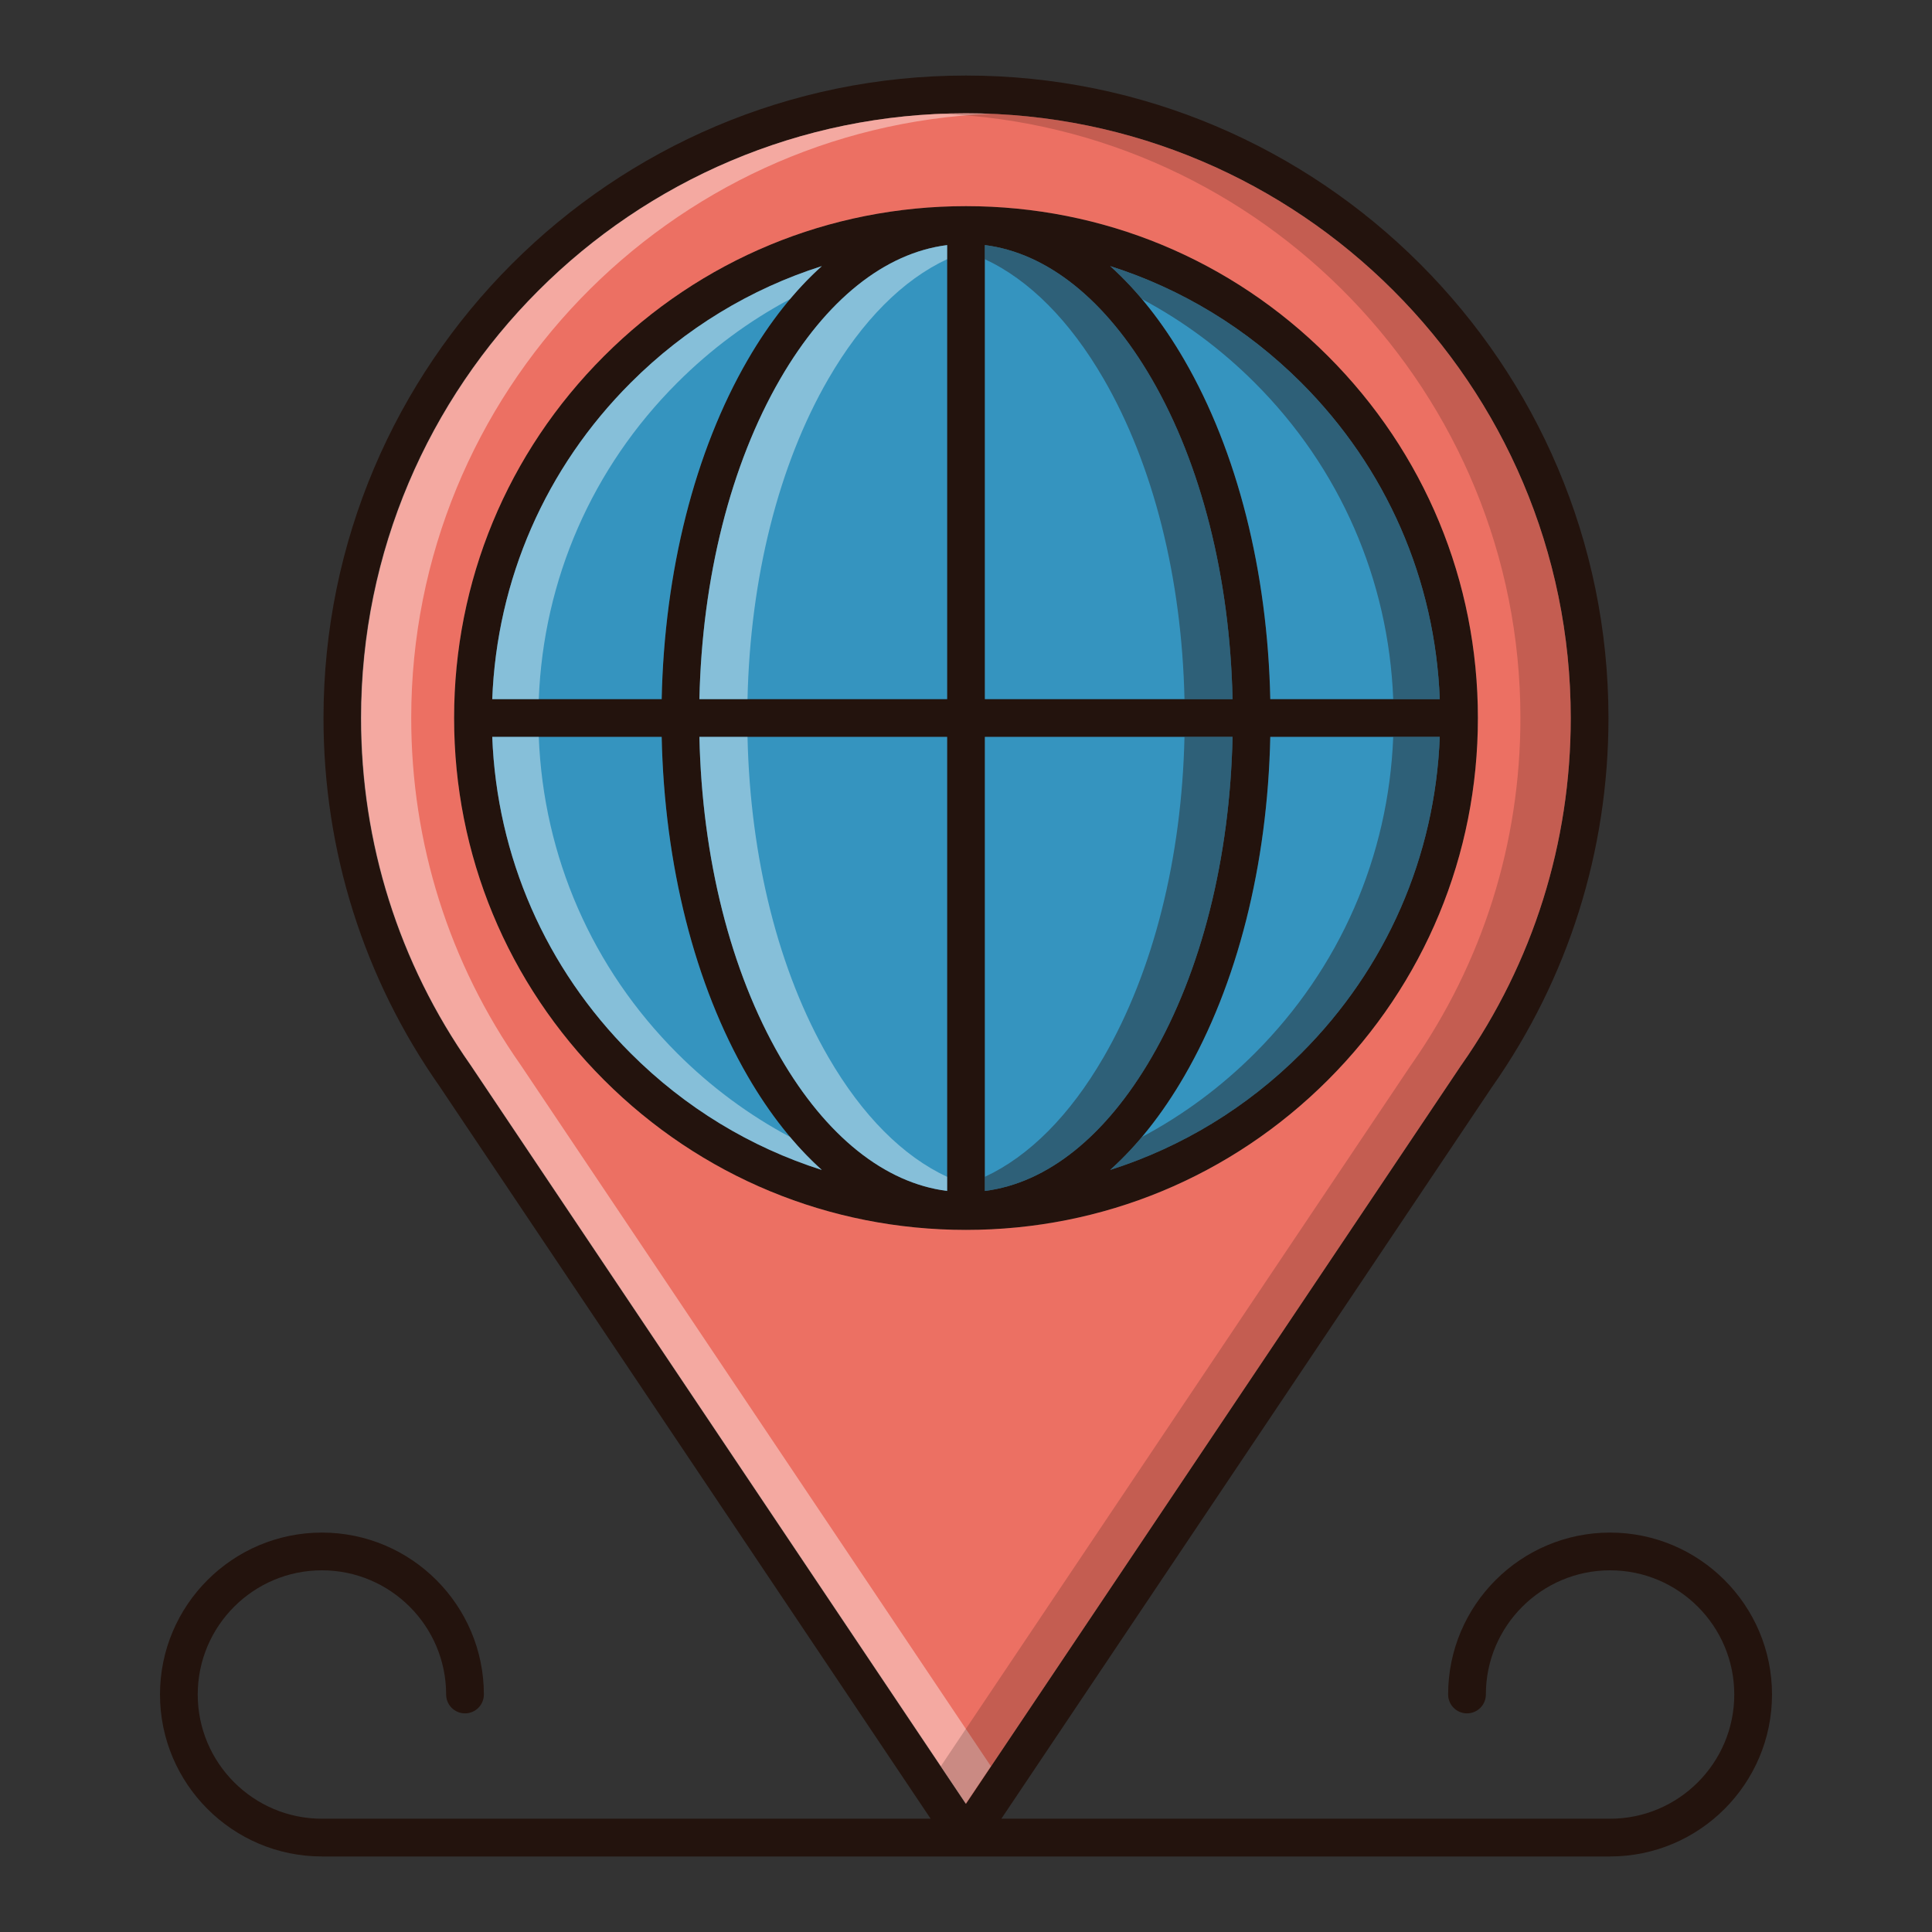 <?xml version="1.0" standalone="no"?><!DOCTYPE svg PUBLIC "-//W3C//DTD SVG 1.1//EN" "http://www.w3.org/Graphics/SVG/1.1/DTD/svg11.dtd"><svg t="1625811877372" class="icon" viewBox="0 0 1024 1024" version="1.1" xmlns="http://www.w3.org/2000/svg" p-id="42090" xmlns:xlink="http://www.w3.org/1999/xlink" width="200" height="200"><rect x="0" y="0" width="1024" height="1024" fill="#333333" stroke="none"/><defs><style type="text/css"></style></defs><path d="M703.84 188.72C652.6 137.48 584.46 109.26 512 109.26s-140.6 28.22-191.84 79.46c-51.26 51.22-79.48 119.34-79.48 191.84s28.22 140.62 79.46 191.86c51.26 51.24 119.4 79.46 191.86 79.46 72.42 0 140.56-28.22 191.84-79.46 51.24-51.24 79.48-119.36 79.48-191.86 0-72.48-28.24-140.62-79.48-191.84z m-369.54 14.14c28.84-28.84 63.48-49.8 101.28-61.82-14.38 12.92-27.64 29.58-39.32 49.74-28.08 48.48-44.12 112-45.56 179.78h-89.8c2.46-63.4 28.28-122.62 73.4-167.7z m-0.02 355.4c-45.1-45.08-70.92-104.3-73.38-167.7h89.8c1.44 67.8 17.48 131.32 45.56 179.78 11.68 20.16 24.94 36.84 39.32 49.76-37.8-12.02-72.44-32.98-101.3-61.84zM502 631.22c-33.04-4.16-64.14-28.98-88.44-70.9-26.36-45.5-41.44-105.46-42.86-169.76H502v240.66z m0-260.66h-131.3c1.42-64.28 16.5-124.26 42.86-169.76 24.3-41.92 55.4-66.74 88.44-70.9v240.66z m187.7-167.7c45.1 45.08 70.94 104.3 73.4 167.7h-89.82c-1.44-67.78-17.46-131.3-45.56-179.78-11.68-20.16-24.92-36.82-39.3-49.74 37.8 12.02 72.42 32.98 101.28 61.82zM522 129.9c33.04 4.18 64.12 28.98 88.42 70.9 26.38 45.5 41.44 105.48 42.86 169.76H522V129.9z m0 501.32V390.56h131.28c-1.42 64.3-16.48 124.26-42.86 169.76-24.3 41.92-55.38 66.74-88.42 70.9z m167.7-72.96c-28.86 28.86-63.5 49.8-101.28 61.82 14.38-12.9 27.62-29.58 39.3-49.74 28.1-48.46 44.12-111.98 45.56-179.78h89.82c-2.46 63.4-28.3 122.62-73.4 167.7z" fill="#23130D" p-id="42091"></path><path d="M763.1 370.56h-89.82c-1.44-67.78-17.46-131.3-45.56-179.78-11.68-20.16-24.92-36.82-39.3-49.74 37.8 12.02 72.42 32.98 101.28 61.82 45.1 45.08 70.94 104.3 73.4 167.7z" fill="#3594BF" p-id="42092"></path><path d="M853.38 812.3c-47.34 0-85.84 38.5-85.84 85.82 0 5.52 4.48 10 10 10s10-4.48 10-10c0-36.3 29.54-65.82 65.84-65.82s65.82 29.52 65.82 65.82-29.52 65.84-65.82 65.84H530.74L790.88 576c0.04-0.02 0.06-0.06 0.08-0.1 40.28-57.42 61.56-124.96 61.56-195.34 0-187.76-152.74-340.52-340.52-340.52-187.76 0-340.54 152.76-340.54 340.52 0 70.38 21.3 137.94 61.56 195.28l0.1 0.16 260.14 387.96H170.62c-36.3 0-65.82-29.54-65.82-65.84s29.52-65.82 65.82-65.82 65.84 29.52 65.84 65.82c0 5.52 4.48 10 10 10s10-4.48 10-10c0-47.32-38.5-85.82-85.84-85.82-47.32 0-85.82 38.5-85.82 85.82 0 47.34 38.5 85.84 85.82 85.84h682.76c47.32 0 85.82-38.5 85.82-85.84 0-47.32-38.5-85.82-85.82-85.82zM512 956L249.9 565.1s-0.02-0.02-0.02-0.04l-0.18-0.26-0.14-0.2c-0.02-0.02-0.02-0.02-0.02-0.04l-0.1-0.14c-37.92-54.02-57.98-117.6-57.98-183.86 0-176.74 143.8-320.52 320.54-320.52s320.52 143.78 320.52 320.52c0 66.14-19.96 129.62-57.74 183.6-0.12 0.14-0.22 0.28-0.32 0.44L512 956z" fill="#23130D" p-id="42093"></path><path d="M512 60.04c-176.74 0-320.54 143.78-320.54 320.52 0 66.26 20.06 129.84 57.98 183.86l0.1 0.14c0 0.02 0 0.02 0.02 0.04l0.14 0.2 0.18 0.26c0 0.02 0.02 0.04 0.02 0.04L512 956l262.46-391.4c0.1-0.16 0.2-0.3 0.32-0.44 37.78-53.98 57.74-117.46 57.74-183.6 0-176.74-143.78-320.52-320.52-320.52z m191.84 512.38c-51.28 51.24-119.42 79.46-191.84 79.46-72.46 0-140.6-28.22-191.86-79.46-51.24-51.24-79.46-119.36-79.46-191.86s28.22-140.62 79.48-191.84C371.4 137.48 439.54 109.26 512 109.26s140.6 28.22 191.84 79.46c51.24 51.22 79.48 119.36 79.48 191.84 0 72.5-28.24 140.62-79.48 191.86z" fill="#EC7063" p-id="42094"></path><path d="M276.394 565.1s-0.02-0.02-0.02-0.04l-0.18-0.26-0.14-0.2c-0.02-0.02-0.02-0.02-0.02-0.04l-0.1-0.14c-37.92-54.02-57.98-117.6-57.98-183.86 0-172.28 136.62-313.24 307.2-320.24-4.42-0.18-8.86-0.28-13.32-0.28-176.74 0-320.54 143.78-320.54 320.52 0 66.26 20.06 129.84 57.98 183.86l0.1 0.14c0 0.02 0 0.02 0.02 0.04l0.14 0.2 0.18 0.26c0 0.02 0.02 0.04 0.02 0.04L511.834 956l13.34-19.88-248.78-371.02z" fill="#FFFFFF" opacity=".4" p-id="42095"></path><path d="M511.994 60.04c-4.46 0-8.92 0.1-13.34 0.28 170.58 7 307.2 147.96 307.2 320.24 0 66.14-19.96 129.62-57.74 183.6-0.12 0.14-0.22 0.28-0.32 0.44l-249.12 371.52 13.32 19.88 262.46-391.4c0.1-0.16 0.2-0.3 0.32-0.44 37.78-53.98 57.74-117.46 57.74-183.6 0-176.74-143.78-320.52-320.52-320.52z" fill="#23130D" opacity=".2" p-id="42096"></path><path d="M763.1 390.56c-2.46 63.4-28.3 122.62-73.4 167.7-28.86 28.86-63.5 49.8-101.28 61.82 14.38-12.9 27.62-29.58 39.3-49.74 28.1-48.46 44.12-111.98 45.56-179.78h89.82zM653.28 370.56H522V129.9c33.04 4.18 64.12 28.98 88.42 70.9 26.38 45.5 41.44 105.48 42.86 169.76z" fill="#3594BF" p-id="42097"></path><path d="M653.28 390.56c-1.42 64.3-16.48 124.26-42.86 169.76-24.3 41.92-55.38 66.74-88.42 70.9V390.56h131.28zM502 390.56v240.66c-33.04-4.16-64.14-28.98-88.44-70.9-26.36-45.5-41.44-105.46-42.86-169.76H502zM502 129.9v240.66h-131.3c1.42-64.28 16.5-124.26 42.86-169.76 24.3-41.92 55.4-66.74 88.44-70.9z" fill="#3594BF" p-id="42098"></path><path d="M435.58 141.04c-14.38 12.92-27.64 29.58-39.32 49.74-28.08 48.48-44.12 112-45.56 179.78h-89.8c2.46-63.4 28.28-122.62 73.4-167.7 28.84-28.84 63.48-49.8 101.28-61.82zM435.58 620.1c-37.8-12.02-72.44-32.98-101.3-61.84-45.1-45.08-70.92-104.3-73.38-167.7h89.8c1.44 67.8 17.48 131.32 45.56 179.78 11.68 20.16 24.94 36.84 39.32 49.76z" fill="#3594BF" p-id="42099"></path><path d="M502 623.74v7.48c-33.04-4.16-64.14-28.98-88.44-70.9-26.36-45.5-41.44-105.46-42.86-169.76h25.5c1.42 64.3 16.5 124.26 42.86 169.76 17.92 30.94 39.56 52.56 62.94 63.42zM502 129.9v7.48c-23.38 10.86-45.02 32.48-62.94 63.42-26.36 45.5-41.44 105.48-42.86 169.76h-25.5c1.42-64.28 16.5-124.26 42.86-169.76 24.3-41.92 55.4-66.74 88.44-70.9zM435.58 141.04c-5.82 5.22-11.44 11.06-16.84 17.48-21.74 11.56-41.88 26.44-59.78 44.34-45.12 45.08-70.94 104.3-73.4 167.7h-24.66c2.46-63.4 28.28-122.62 73.4-167.7 28.84-28.84 63.48-49.8 101.28-61.82zM435.58 620.1c-37.8-12.02-72.44-32.98-101.3-61.84-45.1-45.08-70.92-104.3-73.38-167.7h24.66c2.46 63.4 28.28 122.62 73.38 167.7 17.92 17.92 38.06 32.78 59.8 44.36 5.4 6.42 11.02 12.26 16.84 17.48z" fill="#FFFFFF" opacity=".4" p-id="42100"></path><path d="M522 623.74v7.48c33.04-4.16 64.14-28.98 88.44-70.9 26.36-45.5 41.44-105.46 42.86-169.76H627.8c-1.42 64.3-16.5 124.26-42.86 169.76-17.92 30.94-39.56 52.56-62.94 63.42zM522 129.9v7.48c23.38 10.86 45.02 32.48 62.94 63.42 26.36 45.5 41.44 105.48 42.86 169.76h25.5c-1.42-64.28-16.5-124.26-42.86-169.76-24.3-41.92-55.4-66.74-88.44-70.9zM588.42 141.04c5.82 5.22 11.44 11.06 16.84 17.48 21.74 11.56 41.88 26.44 59.78 44.34 45.12 45.08 70.94 104.3 73.4 167.7h24.66c-2.46-63.4-28.28-122.62-73.4-167.7-28.84-28.84-63.48-49.8-101.28-61.82zM588.42 620.1c37.8-12.02 72.44-32.98 101.3-61.84 45.1-45.08 70.92-104.3 73.38-167.7h-24.66c-2.46 63.4-28.28 122.62-73.38 167.7-17.92 17.92-38.06 32.78-59.8 44.36-5.4 6.42-11.02 12.26-16.84 17.48z" fill="#23130D" opacity=".4" p-id="42101"></path></svg>